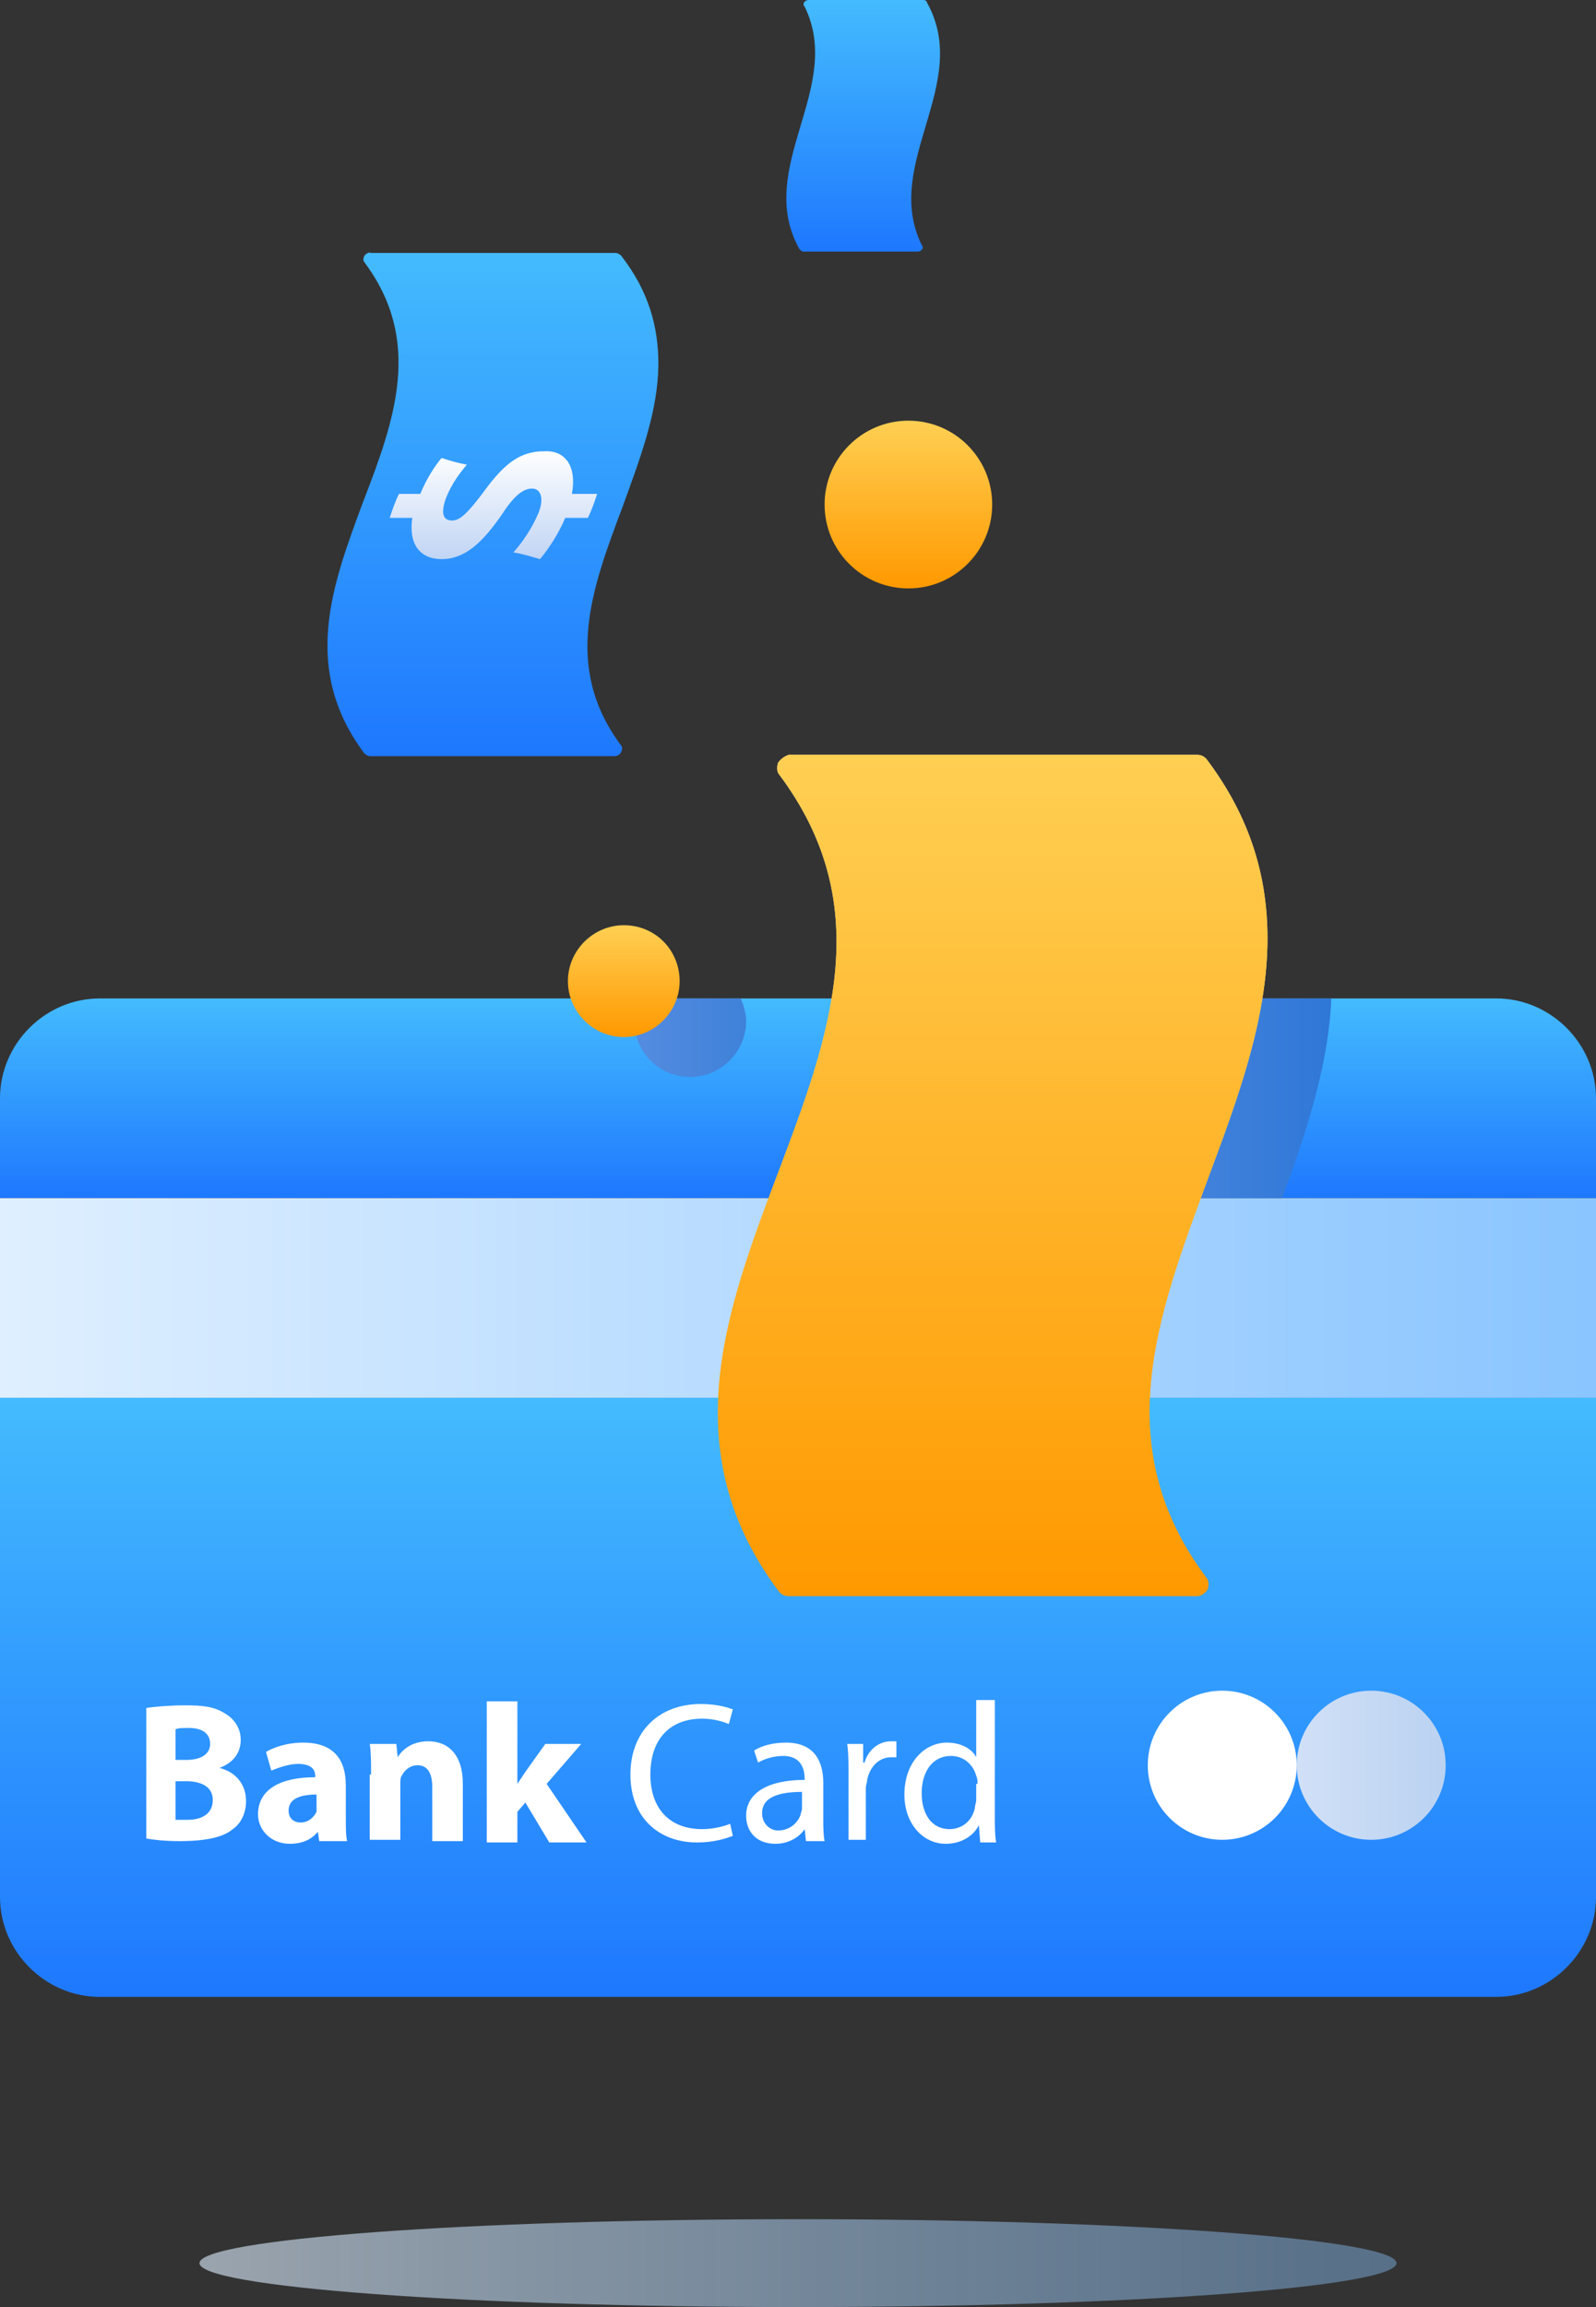 <svg width="180" height="260" viewBox="0 0 180 260" fill="none" xmlns="http://www.w3.org/2000/svg">
<rect x="0" y="0" width="180" height="260" fill="#333333" stroke="none"/>
<g clip-path="url(#clip0_1_859)">
<path opacity="0.6" d="M157.5 255.049C157.5 257.75 127.35 260 90 260C52.65 260 22.5 257.75 22.5 255.049C22.5 252.349 52.65 250.098 90 250.098C127.35 250.098 157.5 252.349 157.5 255.049Z" fill="url(#paint0_linear_1_859)"/>
<path d="M168.75 112.521H11.25C5.1 112.521 0 117.622 0 123.774V135.026H180V123.774C180 117.622 174.9 112.521 168.75 112.521Z" fill="url(#paint1_linear_1_859)"/>
<path d="M180 135.026H0V157.53H180V135.026Z" fill="url(#paint2_linear_1_859)"/>
<path d="M144.6 135.026C147.3 127.674 149.85 120.023 150.15 112.521H101.7C101.25 119.873 98.7 127.374 95.85 135.026H144.6Z" fill="url(#paint3_linear_1_859)"/>
<path d="M77.85 121.373C81.3 121.373 84.15 118.523 84.15 115.072C84.15 114.172 83.85 113.272 83.55 112.521H72.15C71.85 113.272 71.55 114.172 71.55 115.072C71.55 118.673 74.4 121.373 77.85 121.373Z" fill="url(#paint4_linear_1_859)"/>
<path d="M70.35 104.27C66.9 104.27 64.05 107.121 64.05 110.571C64.05 114.022 66.9 116.872 70.35 116.872C73.8 116.872 76.65 114.022 76.65 110.571C76.65 107.121 73.95 104.27 70.35 104.27Z" fill="url(#paint5_linear_1_859)"/>
<path d="M102.45 66.313C107.669 66.313 111.9 62.081 111.9 56.861C111.9 51.641 107.669 47.409 102.45 47.409C97.231 47.409 93 51.641 93 56.861C93 62.081 97.231 66.313 102.45 66.313Z" fill="url(#paint6_linear_1_859)"/>
<path d="M90.75 0.75C95.25 9.902 85.05 18.904 90.15 28.055C90.3 28.205 90.45 28.355 90.6 28.355H103.5C103.95 28.355 104.25 27.905 103.95 27.605C99.45 18.453 109.65 9.452 104.55 0.3C104.55 0.15 104.4 0 104.1 0H91.2C90.75 0 90.45 0.45 90.75 0.75Z" fill="url(#paint7_linear_1_859)"/>
<path d="M87.75 85.967C87.6 86.417 87.6 87.017 87.9 87.317C99 102.17 93.6 116.722 87.75 132.175C81.9 147.628 75.9 163.531 87.9 179.435C88.2 179.735 88.5 179.885 88.95 179.885C104.25 179.885 119.7 179.885 135 179.885C135.45 179.885 135.9 179.585 136.2 179.134C136.35 178.684 136.35 178.084 136.05 177.784C124.95 162.931 130.5 148.379 136.2 132.926C139.5 124.074 142.95 114.922 142.95 105.77C142.95 99.019 141.15 92.268 136.05 85.516C135.75 85.216 135.45 85.066 135 85.066H88.95C88.5 85.216 88.05 85.516 87.75 85.967Z" fill="url(#paint8_linear_1_859)"/>
<path d="M126.6 130.675C128.1 130.675 129.75 130.675 131.25 130.675C130.65 132.175 130.2 133.676 129.6 135.176C128.1 135.176 126.75 135.176 125.25 135.176C124.05 138.327 122.1 141.177 120.6 142.978C118.95 142.527 117.3 142.077 115.65 141.627C117.3 139.677 119.25 136.976 120.45 133.976C121.35 131.425 121.05 129.625 119.25 129.625C117.6 129.625 115.8 131.125 113.4 134.576C109.95 139.527 106.5 142.828 102.15 142.828C98.1 142.828 95.85 139.977 96.75 135.176C95.25 135.176 93.9 135.176 92.4 135.176C93 133.676 93.45 132.175 94.05 130.675C95.4 130.675 96.75 130.675 98.1 130.675C99.3 127.675 100.8 125.574 102 124.074C103.5 124.524 105.15 124.974 106.65 125.424C105.75 126.624 103.95 128.725 102.6 132.025C101.55 135.026 102.45 135.926 103.8 135.926C105.3 135.926 106.8 134.276 109.8 130.375C113.7 124.974 116.85 122.724 121.05 122.724C125.1 122.424 127.65 125.274 126.6 130.675Z" fill="url(#paint9_linear_1_859)"/>
<path d="M41.1 28.805C40.95 29.105 40.95 29.405 41.1 29.555C47.7 38.407 44.55 47.259 40.95 56.561C37.5 65.862 33.9 75.314 41.1 84.916C41.25 85.066 41.55 85.216 41.7 85.216C50.85 85.216 60.15 85.216 69.3 85.216C69.6 85.216 69.9 85.066 70.05 84.766C70.2 84.466 70.2 84.166 70.05 84.016C63.45 75.164 66.75 66.312 70.2 57.161C72.15 51.76 74.25 46.359 74.25 40.958C74.25 36.907 73.2 32.856 70.05 28.805C69.9 28.655 69.6 28.505 69.45 28.505H41.85C41.55 28.355 41.25 28.655 41.1 28.805Z" fill="url(#paint10_linear_1_859)"/>
<path d="M64.5 55.66C65.4 55.66 66.45 55.66 67.35 55.66C67.05 56.561 66.75 57.461 66.3 58.361C65.4 58.361 64.5 58.361 63.75 58.361C63 60.161 61.8 61.962 60.9 63.012C59.85 62.712 58.95 62.412 57.9 62.262C58.95 61.061 60 59.561 60.75 57.761C61.35 56.261 61.05 55.06 60 55.06C58.95 55.06 57.9 55.961 56.55 58.061C54.45 61.061 52.5 63.012 49.8 63.012C47.4 63.012 46.05 61.361 46.5 58.361C45.6 58.361 44.7 58.361 43.95 58.361C44.25 57.461 44.55 56.561 45 55.66C45.75 55.66 46.65 55.66 47.4 55.66C48.15 53.86 49.05 52.51 49.8 51.61C50.7 51.91 51.75 52.21 52.65 52.36C52.05 53.11 51 54.31 50.25 56.261C49.65 58.061 50.1 58.661 51 58.661C51.9 58.661 52.8 57.761 54.6 55.36C57 52.06 58.8 50.859 61.35 50.859C63.6 50.709 65.1 52.36 64.5 55.66Z" fill="url(#paint11_linear_1_859)"/>
<path d="M0 213.791C0 219.942 5.1 225.043 11.25 225.043H168.75C174.9 225.043 180 219.942 180 213.791V157.53H0V213.791Z" fill="url(#paint12_linear_1_859)"/>
<path d="M154.65 207.34C159.289 207.34 163.05 203.578 163.05 198.938C163.05 194.298 159.289 190.537 154.65 190.537C150.011 190.537 146.25 194.298 146.25 198.938C146.25 203.578 150.011 207.34 154.65 207.34Z" fill="url(#paint13_linear_1_859)"/>
<path d="M137.85 207.34C142.489 207.34 146.25 203.578 146.25 198.938C146.25 194.298 142.489 190.537 137.85 190.537C133.211 190.537 129.45 194.298 129.45 198.938C129.45 203.578 133.211 207.34 137.85 207.34Z" fill="white"/>
<path d="M16.5 192.487C17.4 192.337 19.2 192.187 20.85 192.187C22.95 192.187 24.15 192.337 25.35 193.087C26.4 193.687 27.15 194.737 27.15 196.088C27.15 197.438 26.4 198.638 24.75 199.238C26.55 199.688 27.75 201.039 27.75 202.989C27.75 204.339 27.15 205.54 26.25 206.14C25.2 207.04 23.25 207.49 20.25 207.49C18.6 207.49 17.25 207.34 16.5 207.19V192.487ZM19.8 198.338H21C22.8 198.338 23.7 197.588 23.7 196.538C23.7 195.338 22.8 194.737 21.3 194.737C20.55 194.737 20.1 194.737 19.8 194.888V198.338ZM19.8 205.089C20.1 205.089 20.55 205.089 21.15 205.089C22.65 205.089 24 204.489 24 202.839C24 201.339 22.65 200.739 21 200.739H19.8V205.089Z" fill="white"/>
<path d="M39 204.789C39 205.84 39 206.89 39.15 207.49H36L35.85 206.44C35.1 207.34 34.05 207.79 32.7 207.79C30.45 207.79 29.1 206.14 29.1 204.489C29.1 201.639 31.65 200.288 35.55 200.288V200.138C35.55 199.538 35.25 198.788 33.6 198.788C32.55 198.788 31.35 199.238 30.6 199.538L30 197.438C30.75 196.988 32.25 196.388 34.2 196.388C37.8 196.388 39 198.488 39 201.189V204.789ZM35.7 202.239C33.9 202.239 32.55 202.689 32.55 204.039C32.55 204.939 33.15 205.389 33.9 205.389C34.8 205.389 35.4 204.789 35.7 204.189C35.7 204.039 35.7 203.739 35.7 203.589V202.239Z" fill="white"/>
<path d="M41.85 199.989C41.85 198.638 41.85 197.438 41.7 196.538H44.7L44.85 198.038C45.3 197.288 46.35 196.238 48.3 196.238C50.55 196.238 52.2 197.738 52.2 201.039V207.49H48.75V201.339C48.75 199.989 48.3 198.938 47.1 198.938C46.2 198.938 45.6 199.538 45.3 200.139C45.15 200.289 45.15 200.739 45.15 201.039V207.34H41.7V199.989H41.85Z" fill="white"/>
<path d="M58.35 201.039C58.65 200.589 58.95 200.138 59.25 199.688L61.5 196.538H65.55L61.65 201.039L66.15 207.64H61.95L59.25 203.139L58.35 204.189V207.64H54.9V191.737H58.35V201.039Z" fill="white"/>
<path d="M82.65 206.89C81.9 207.19 80.55 207.64 78.6 207.64C74.4 207.64 71.1 204.94 71.1 199.989C71.1 195.188 74.25 192.037 79.05 192.037C81 192.037 82.2 192.487 82.65 192.637L82.2 194.288C81.45 193.987 80.4 193.687 79.2 193.687C75.6 193.687 73.35 195.938 73.35 199.989C73.35 203.739 75.45 206.14 79.2 206.14C80.4 206.14 81.6 205.84 82.35 205.54L82.65 206.89Z" fill="white"/>
<path d="M90.9 207.49L90.75 206.14C90.15 207.04 88.95 207.79 87.45 207.79C85.2 207.79 84.15 206.29 84.15 204.639C84.15 202.089 86.55 200.589 90.75 200.589V200.438C90.75 199.538 90.45 197.888 88.35 197.888C87.3 197.888 86.25 198.188 85.5 198.638L85.05 197.288C85.95 196.688 87.3 196.388 88.65 196.388C91.95 196.388 92.85 198.638 92.85 200.889V204.939C92.85 205.84 92.85 206.74 93 207.49H90.9ZM90.6 201.939C88.5 201.939 85.95 202.239 85.95 204.339C85.95 205.539 86.85 206.29 87.75 206.29C89.1 206.29 90 205.389 90.3 204.489C90.3 204.339 90.45 204.039 90.45 203.889V201.939H90.6Z" fill="white"/>
<path d="M95.7 199.989C95.7 198.788 95.7 197.588 95.55 196.538H97.35V198.638H97.5C97.95 197.138 99.15 196.238 100.5 196.238C100.8 196.238 100.95 196.238 101.1 196.238V198.038C100.95 198.038 100.65 198.038 100.5 198.038C99.15 198.038 98.1 199.088 97.8 200.589C97.8 200.889 97.65 201.189 97.65 201.489V207.34H95.7V199.989Z" fill="white"/>
<path d="M112.2 191.587V204.789C112.2 205.69 112.2 206.89 112.35 207.64H110.55L110.4 205.69C109.8 206.89 108.45 207.79 106.65 207.79C104.1 207.79 102 205.54 102 202.239C102 198.638 104.25 196.388 106.8 196.388C108.45 196.388 109.65 197.138 110.1 198.038V191.587H112.2ZM110.25 201.039C110.25 200.739 110.25 200.439 110.1 200.139C109.8 198.938 108.75 197.888 107.25 197.888C105.15 197.888 103.95 199.688 103.95 202.089C103.95 204.339 105 206.14 107.1 206.14C108.45 206.14 109.65 205.24 109.95 203.739C109.95 203.439 110.1 203.139 110.1 202.839V201.039H110.25Z" fill="white"/>
<path d="M87.75 85.967C87.6 86.417 87.6 87.017 87.9 87.317C99 102.17 93.6 116.722 87.75 132.175C81.9 147.628 75.9 163.531 87.9 179.435C88.2 179.735 88.5 179.885 88.95 179.885C104.25 179.885 119.7 179.885 135 179.885C135.45 179.885 135.9 179.585 136.2 179.134C136.35 178.684 136.35 178.084 136.05 177.784C124.95 162.931 130.5 148.379 136.2 132.926C139.5 124.074 142.95 114.922 142.95 105.77C142.95 99.019 141.15 92.268 136.05 85.516C135.75 85.216 135.45 85.066 135 85.066H88.95C88.5 85.216 88.05 85.516 87.75 85.967Z" fill="url(#paint14_linear_1_859)"/>
</g>
<defs>
<linearGradient id="paint0_linear_1_859" x1="22.5" y1="255.047" x2="157.5" y2="255.047" gradientUnits="userSpaceOnUse">
<stop stop-color="#DFEFFF"/>
<stop offset="1" stop-color="#8AC5FF" stop-opacity="0.69"/>
</linearGradient>
<linearGradient id="paint1_linear_1_859" x1="90" y1="112.521" x2="90" y2="135.026" gradientUnits="userSpaceOnUse">
<stop stop-color="#44BBFE"/>
<stop offset="1" stop-color="#1E78FE"/>
</linearGradient>
<linearGradient id="paint2_linear_1_859" x1="0" y1="146.272" x2="180" y2="146.272" gradientUnits="userSpaceOnUse">
<stop stop-color="#DFEFFF"/>
<stop offset="1" stop-color="#8AC5FF"/>
</linearGradient>
<linearGradient id="paint3_linear_1_859" x1="95.834" y1="123.768" x2="150.245" y2="123.768" gradientUnits="userSpaceOnUse">
<stop stop-color="#6F9EE6"/>
<stop offset="1" stop-color="#2F77D7"/>
</linearGradient>
<linearGradient id="paint4_linear_1_859" x1="71.584" y1="116.974" x2="84.216" y2="116.974" gradientUnits="userSpaceOnUse">
<stop stop-color="#548CE0"/>
<stop offset="1" stop-color="#3F81D9"/>
</linearGradient>
<linearGradient id="paint5_linear_1_859" x1="70.35" y1="104.27" x2="70.35" y2="116.872" gradientUnits="userSpaceOnUse">
<stop stop-color="#FFCF53"/>
<stop offset="1" stop-color="#FF9900"/>
</linearGradient>
<linearGradient id="paint6_linear_1_859" x1="102.45" y1="47.409" x2="102.45" y2="66.313" gradientUnits="userSpaceOnUse">
<stop stop-color="#FFCF53"/>
<stop offset="1" stop-color="#FF9900"/>
</linearGradient>
<linearGradient id="paint7_linear_1_859" x1="97.35" y1="0" x2="97.35" y2="28.355" gradientUnits="userSpaceOnUse">
<stop stop-color="#44BBFE"/>
<stop offset="1" stop-color="#1E78FE"/>
</linearGradient>
<linearGradient id="paint8_linear_1_859" x1="111.941" y1="180.035" x2="111.941" y2="85.28" gradientUnits="userSpaceOnUse">
<stop stop-color="#F4AE39"/>
<stop offset="1" stop-color="#FADBAC"/>
</linearGradient>
<linearGradient id="paint9_linear_1_859" x1="111.93" y1="142.826" x2="111.93" y2="122.482" gradientUnits="userSpaceOnUse">
<stop stop-color="#FAE1B6"/>
<stop offset="1" stop-color="white"/>
</linearGradient>
<linearGradient id="paint10_linear_1_859" x1="55.591" y1="28.464" x2="55.591" y2="85.216" gradientUnits="userSpaceOnUse">
<stop stop-color="#44BBFE"/>
<stop offset="1" stop-color="#1E78FE"/>
</linearGradient>
<linearGradient id="paint11_linear_1_859" x1="55.661" y1="62.954" x2="55.661" y2="50.748" gradientUnits="userSpaceOnUse">
<stop stop-color="#C1D5F4"/>
<stop offset="1" stop-color="white"/>
</linearGradient>
<linearGradient id="paint12_linear_1_859" x1="90" y1="157.53" x2="90" y2="225.043" gradientUnits="userSpaceOnUse">
<stop stop-color="#44BBFE"/>
<stop offset="1" stop-color="#1E78FE"/>
</linearGradient>
<linearGradient id="paint13_linear_1_859" x1="146.25" y1="198.995" x2="163.125" y2="198.995" gradientUnits="userSpaceOnUse">
<stop stop-color="#D1E0F7"/>
<stop offset="1" stop-color="#BAD2F1"/>
</linearGradient>
<linearGradient id="paint14_linear_1_859" x1="111.955" y1="85.066" x2="111.955" y2="179.885" gradientUnits="userSpaceOnUse">
<stop stop-color="#FFCF53"/>
<stop offset="1" stop-color="#FF9900"/>
</linearGradient>
<clipPath id="clip0_1_859">
<rect width="180" height="260" fill="white"/>
</clipPath>
</defs>
</svg>
